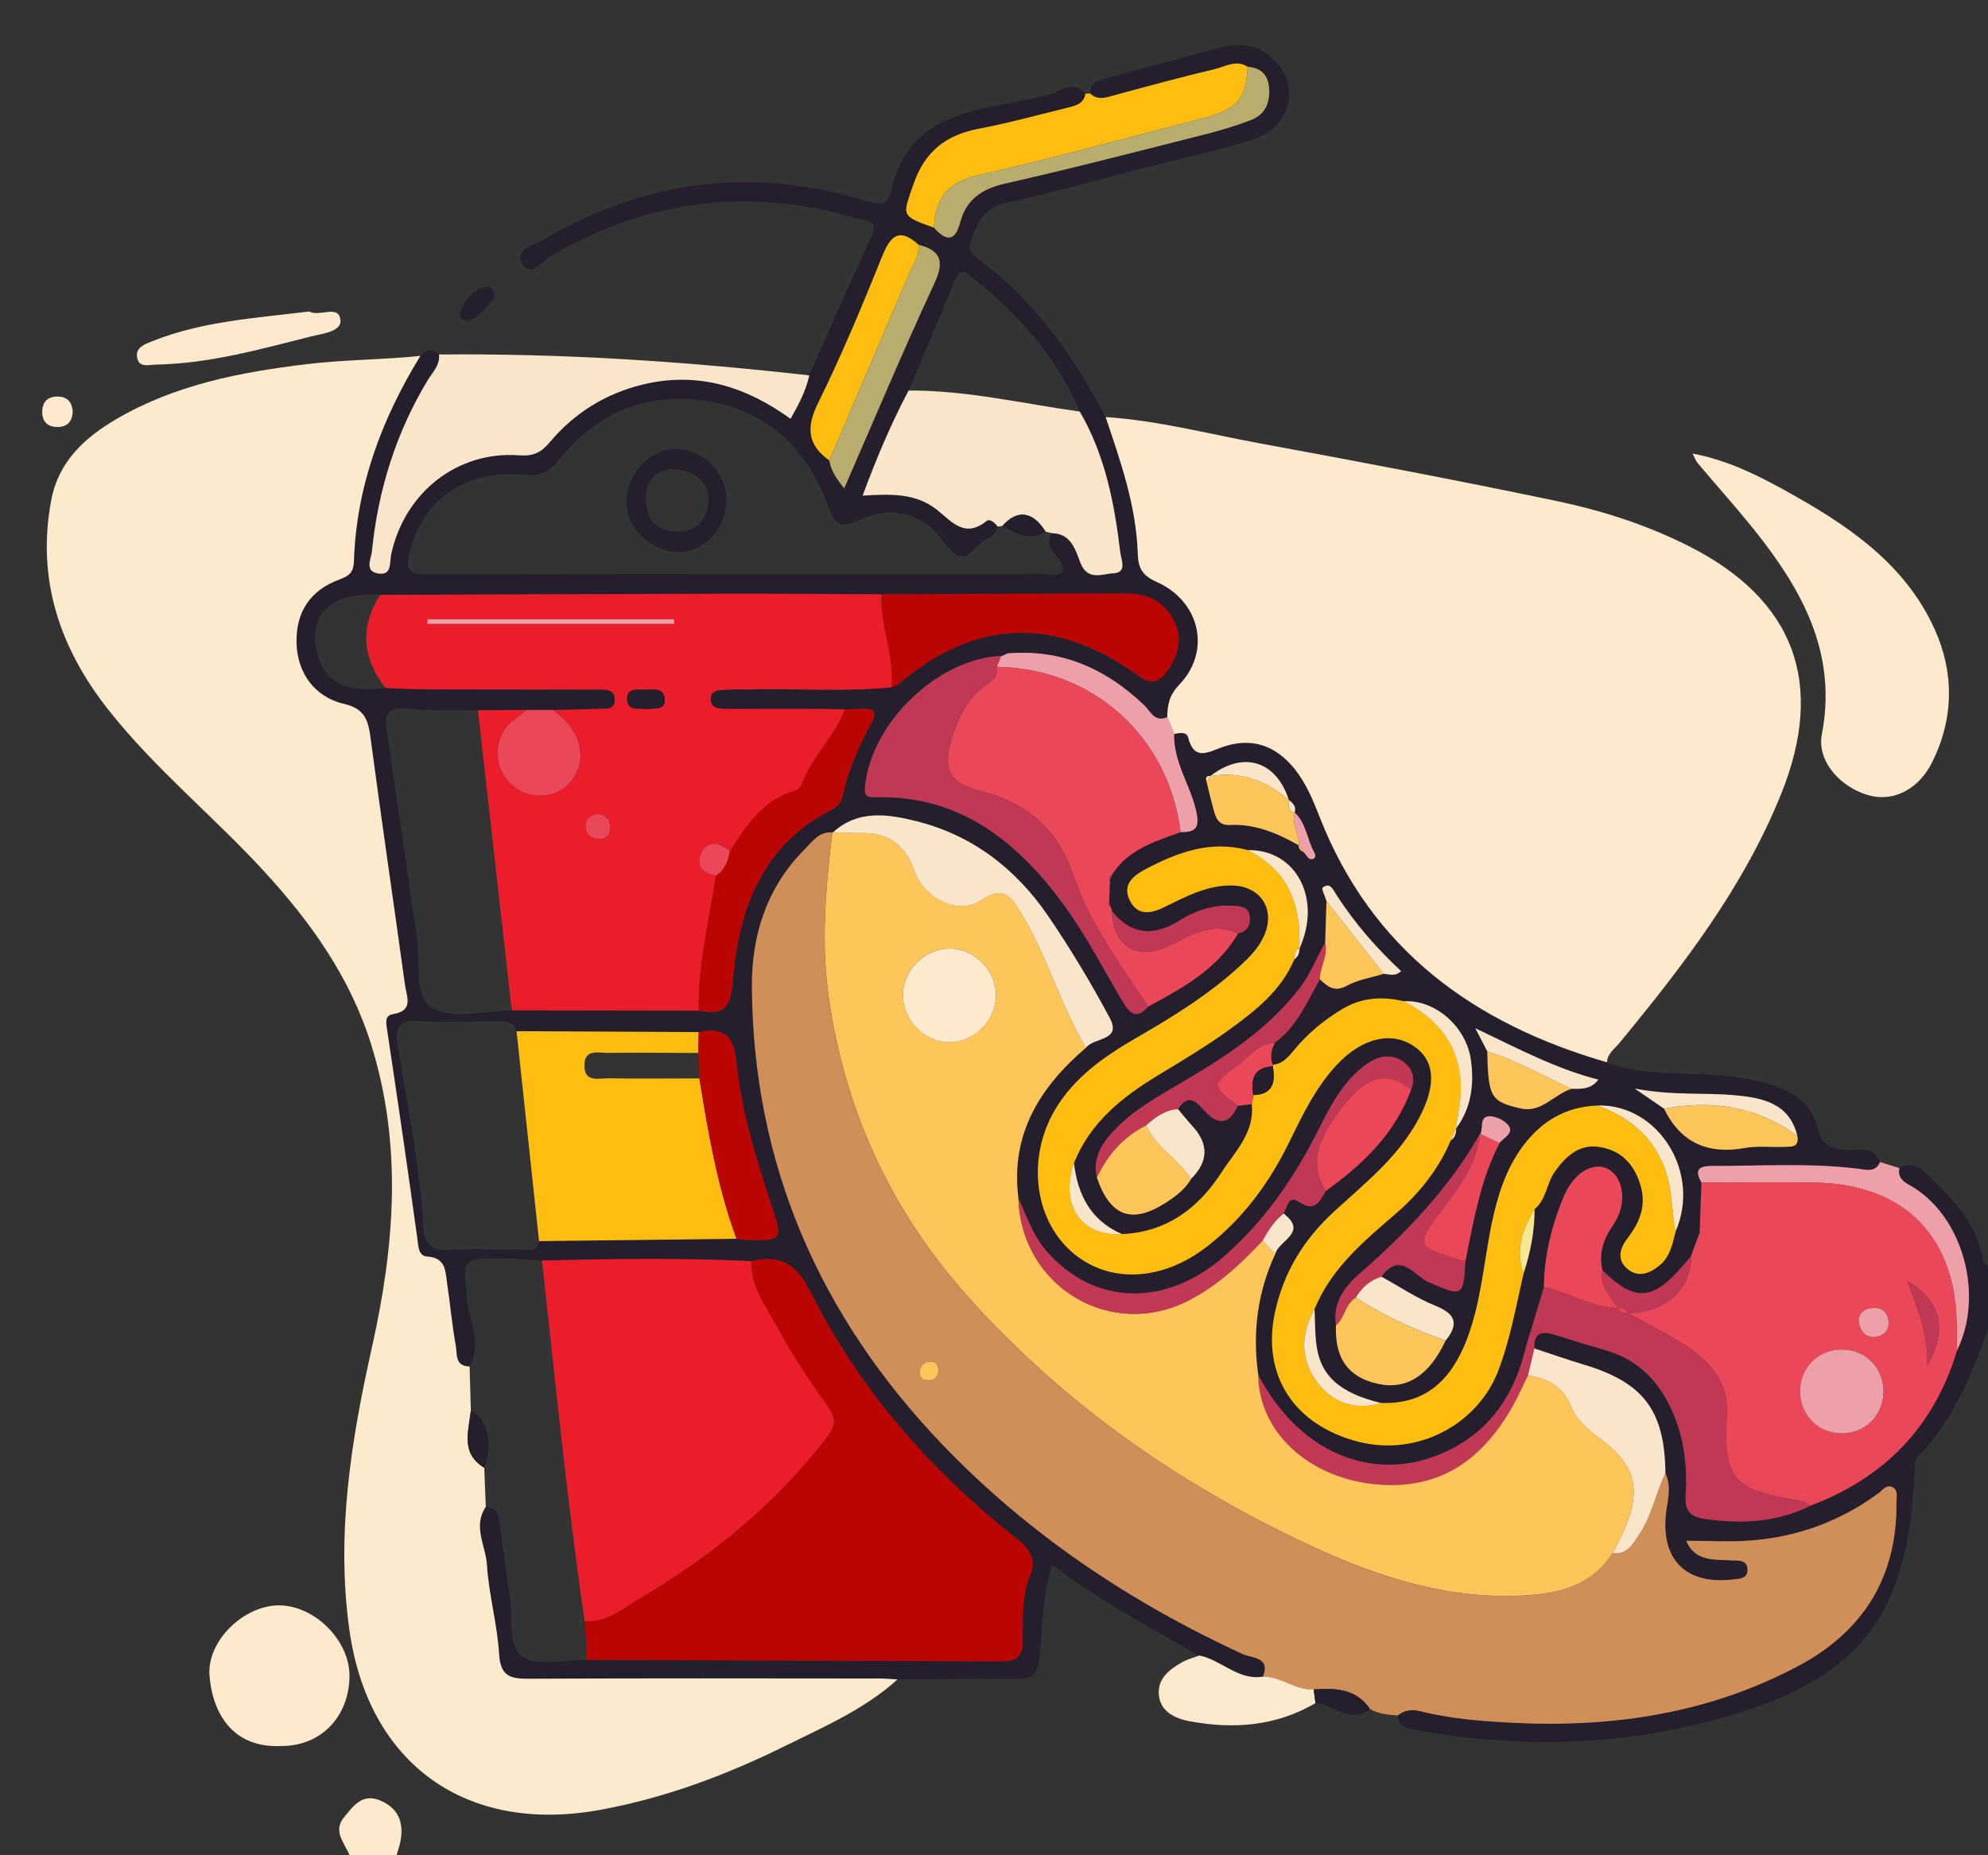 <svg width="405" height="378" viewBox="0 0 405 378" fill="none" xmlns="http://www.w3.org/2000/svg">
<rect x="0" y="0" width="405" height="378" fill="#333333" stroke="none"/>
<g clip-path="url(#clip0_8_11826)">
<path d="M405 270.758C401.63 280.208 397.878 289.457 390.703 296.836C389.863 297.707 390.076 298.79 390.033 299.841C388.853 329.317 378.787 342.239 350.553 350.085C330.261 355.723 309.713 356.297 289.028 352.549C287.135 352.209 284.999 352.188 284.744 349.512C286.072 348.429 287.539 348.195 289.219 348.62C295.416 350.16 301.783 350.669 308.119 350.998C328.571 352.028 348.364 349.087 366.594 339.297C379.626 332.3 386.536 321.194 386.344 306.116C386.334 304.98 386.833 303.472 385.356 302.91C384.218 302.474 383.485 303.642 382.666 304.237C374.928 309.939 366.222 313.124 356.687 313.857C352.382 314.186 348.024 313.91 343.516 313.91C345.27 318.157 349.161 317.711 352.754 317.913C354.125 317.987 355.89 317.722 355.996 319.697C356.102 321.661 354.402 321.64 352.977 321.799C343.548 322.882 338.414 317.849 339.381 308.505C339.668 305.745 340.615 302.952 339.286 300.202C339.158 287.376 334.842 281.663 322.629 278.01C319.259 277.002 315.932 275.834 312.583 274.729C312.413 271.629 314.04 271.13 316.602 271.916C320.131 272.999 323.66 274.103 327.21 275.144C333.365 276.938 337.5 280.92 340.253 286.632C343.006 292.366 343.804 298.418 343.389 304.619C343.176 307.741 344.239 309.026 347.29 309.461C354.752 310.544 361.97 310.204 368.837 306.764C383.942 301.073 394.019 290.646 398.696 275.133C404.235 263.952 399.961 248.11 389.735 241.867C388.247 240.954 386.483 240.274 386.961 237.981C389.576 236.388 391.468 238.214 393.009 239.68C398.08 244.521 402.948 249.576 403.99 257.019C404.043 257.39 404.66 257.677 405.011 258.006V270.748L405 270.758Z" fill="#251E2D"/>
<path d="M71.221 378C70.211 375.505 67.734 373.105 70.083 370.27C71.933 368.029 73.772 365.258 77.492 366.851C81.138 368.412 82.265 371.268 81.617 374.974C81.436 376.004 81.074 376.991 80.787 378H71.221Z" fill="#FDEACD"/>
<path d="M222.091 19.038C222.017 16.606 223.866 16.341 225.588 15.884C233.072 13.877 240.555 11.828 248.039 9.811C252.397 8.632 256.447 8.908 259.774 12.423C264.93 17.87 262.91 25.876 255.246 28.413C248.23 30.728 240.938 32.194 233.763 34.03C224.206 36.483 214.703 39.201 205.062 41.293C200.342 42.312 199.013 45.551 197.717 49.278C197.238 50.669 197.674 51.624 198.822 52.453C210.504 60.958 218.636 72.351 225.227 84.975C228.256 94.001 231.445 103.015 231.764 112.667C231.86 115.566 232.498 117.18 235.57 118.539C244.509 122.499 246.763 132.693 240.226 139.499C238.174 141.633 237.813 143.629 237.77 146.124C235.208 147.239 234.368 144.925 233.082 143.693C225.291 136.228 216.223 132.215 205.264 133.128C204.839 133.319 204.413 133.521 203.978 133.712V133.659C191.115 134.137 177.562 147.154 176.202 160.13C175.978 162.253 176.659 162.487 178.381 162.444C195.527 162.02 207.22 171.459 216.638 184.307C221.209 190.529 224.78 197.494 228.724 204.162C230.148 206.583 231.605 207.762 233.869 205.107C240.906 201.274 247.964 197.484 252.184 190.21C254.47 189.754 254.863 187.927 254.459 186.218C254.087 184.657 252.344 184.636 250.909 184.561C247.071 184.36 243.531 185.517 240.385 187.492C235.123 190.794 230.542 190.677 226.481 185.655C226.47 185.347 226.375 185.061 226.205 184.795C226.12 184.434 226.024 184.084 225.939 183.723C225.992 182.3 226.035 180.888 226.088 179.465L226.407 178.403C229.628 173.126 235.155 171.501 240.481 169.558C243.744 169.622 244.424 168.528 243.627 165.109C242.394 159.832 239.003 155.203 239.173 149.565C240.236 149.31 241.714 149.097 242.001 150.212C243.276 155.139 246.03 153.27 249.048 152.209C254.863 150.17 259.817 151.826 263.696 156.657C266.056 159.599 267.47 163.028 268.82 166.49C279.418 193.555 300.285 208.622 327.348 216.447C332.897 218.592 338.733 218.635 344.548 218.826C350.022 219.006 355.496 219.314 360.748 221.002C365.297 222.457 369.273 225.016 370.325 229.953C371.027 233.287 372.802 233.797 375.651 234.264C378.138 234.668 381.582 233.043 382.996 236.77C381.986 238.968 380.179 238.331 378.425 238.119C368.55 236.908 358.643 237.588 348.746 237.566C345.866 237.566 345.217 238.49 346.599 240.943C346.482 244.373 346.365 247.802 346.238 251.232C346.046 251.731 345.855 252.23 345.653 252.729C345.26 253.791 344.867 254.853 344.473 255.914C337.075 265.12 333.535 265.704 326.445 258.855C325.594 255.362 326.657 252.432 328.667 249.501C331.494 245.392 330.824 240.009 327.657 238.235C324.67 236.568 320.588 238.83 318.483 243.916C316.07 249.735 314.561 255.851 314.486 262.221C313.189 266.861 311.627 271.417 310.383 276.088C308.246 284.169 303.718 290.911 296.118 294.978C281.257 302.931 265.004 296.804 256.287 280.113C255.097 271.576 256.107 263.347 259.763 255.49C260.359 252.75 266.588 251.168 261.464 247.25C262.23 246.071 262.389 243.417 264.526 244.84C267.831 247.038 268.82 244.861 270.053 242.652C277.59 237.248 284.106 230.983 287.433 222.032C288.496 219.473 287.529 217.318 285.477 216.054C283.213 214.663 280.672 215.184 278.483 216.723C273.508 220.227 270.935 225.526 268.299 230.707C263.452 240.253 257.435 248.885 249.335 255.989C237.355 266.469 222.718 265.98 213.109 254.831C210.398 251.678 209.144 247.813 207.443 244.16C205.774 231.143 211.78 221.555 221.198 213.495C222.697 211.329 228.596 212.147 226.056 207.411C222.229 200.287 218.062 193.3 213.502 186.621C206.933 177.012 198.025 170.132 186.608 167.297C180.911 165.884 174.798 164.908 169.696 169.569L169.558 169.611C166.847 169.388 165.465 171.491 163.924 173.052C156.217 180.771 153.103 190.55 153.167 201.041C153.39 237.227 166.975 268.167 191.785 294.139C209.324 312.497 230.138 326.418 253.205 337.057C254.959 337.864 258.892 337.545 257.276 341.644C252.205 342.483 248.825 338.214 244.318 337.333C234.283 331.557 224.004 326.195 214.331 318.826C212.28 325.462 212.418 331.78 211.748 337.938C211.397 341.145 210.249 342.09 207.145 342.047C199.045 341.941 190.935 342.122 182.824 342.196C181.591 342.132 180.368 342.005 179.135 342.005C155.314 341.994 131.503 341.931 107.681 342.058C103.929 342.079 101.941 341.516 101.675 337.078C101.303 330.952 99.57 324.91 99.177 318.794C98.922 314.929 96.275 311.011 98.933 307.072C101.781 307.135 101.601 309.397 101.877 311.234C102.579 315.927 103.153 320.641 103.865 325.324C104.513 329.582 103.312 335.496 106.533 337.598C109.626 339.626 115.016 338.151 119.395 338.214C147.671 338.299 175.946 338.352 204.222 338.501C207.198 338.512 208.315 337.259 208.336 334.402C208.368 329.699 208.07 325.027 210.026 320.408C211.015 318.072 209.877 315.672 207.337 313.676C189.765 299.883 175.192 283.362 165.168 263.368C162.213 257.465 158.917 255.564 152.986 256.965C138.784 256.265 124.583 256.498 110.381 256.838C107.755 256.689 105.141 256.424 102.515 256.403C93.979 256.35 94.383 256.339 95.127 264.685C95.531 269.197 98.337 273.763 95.627 278.414C92.587 278.414 93.118 275.812 92.81 274.167C92.044 270.004 91.694 265.757 91.056 261.563C90.673 259.078 90.875 256.254 86.963 256.02C85.167 255.914 85.199 253.908 84.965 252.24C83.03 238.182 80.957 224.156 78.863 210.119C78.64 208.643 78.194 206.923 79.99 206.636C84.327 205.957 82.786 203.047 82.467 200.711C80.15 183.903 77.673 167.116 75.441 150.297C74.962 146.719 74.25 144.394 70.019 143.417C63.918 142.005 60.505 136.94 60.367 131.015C60.218 124.772 63.099 120.248 69.211 118.04C71.274 117.297 71.996 116.447 72.06 114.377C72.549 99.14 77.715 85.39 85.603 72.521C86.783 71.374 88.016 70.864 89.398 72.213C89.632 74.379 88.09 75.802 87.112 77.426C80.596 88.193 76.971 99.904 75.728 112.359C75.579 113.814 74.207 116.256 76.801 116.798C79.894 117.445 79.289 114.589 79.661 112.89C82.403 100.308 93.15 91.813 105.746 92.758C108.627 92.971 110.2 92.185 111.954 90.093C116.972 84.126 123.318 80.155 130.993 78.318C142.133 75.642 151.912 78.753 161.011 85.315C162.691 82.385 164.147 79.603 164.828 76.471C169.069 66.999 173.215 57.475 177.583 48.067C179.157 44.68 176.382 45.062 174.862 44.606C152.837 38.012 131.939 40.592 112.103 52.24C110.402 53.238 108.128 56.551 106.459 53.843C104.598 50.817 108.691 50.011 110.53 48.927C131.258 36.706 153.22 33.892 176.308 40.911C178.817 41.675 180.847 42.164 181.527 38.989C184.993 22.744 199.013 22.669 211.121 19.866C212.567 19.537 213.906 19.452 215.32 18.698C217.127 17.721 219.306 16.946 221.092 19.07C220.805 21.045 219.189 21.491 217.669 21.862C211.557 23.381 205.455 25.026 199.268 26.226C192.614 27.511 188.352 30.909 186.077 37.492C183.823 44.032 183.43 43.905 190.244 46.358C192.561 49.034 194.496 49.405 195.559 45.402C196.834 40.603 200.002 38.458 204.817 37.375C218.392 34.317 231.87 30.813 245.36 27.394C248.602 26.577 251.823 25.61 254.937 24.4C257.733 23.306 258.732 20.864 258.53 17.965C258.339 15.29 256.883 13.793 254.161 13.601C251.855 12.072 249.665 13.538 247.539 14.037C240.661 15.672 233.848 17.541 227.023 19.378C225.291 19.845 223.622 20.514 222.07 19.017L222.091 19.038ZM263.718 165.64C264.175 164.377 263.409 163.644 262.538 162.965H262.548C260.008 154.98 253.173 152.931 246.529 158.165L246.582 158.123C245.668 158.017 245.604 158.537 245.774 159.227C246.242 161.106 246.667 162.986 247.188 164.855C247.667 166.585 248.134 168.21 250.59 168.093C255.703 167.849 260.231 169.771 264.568 172.234V172.053C264.441 172.924 265.004 173.338 265.642 173.699C266.088 174.177 266.471 174.963 266.981 175.058C267.842 175.218 268.172 174.443 267.768 173.742C266.258 171.098 266.131 167.785 263.771 165.566L263.707 165.651L263.718 165.64ZM264.759 193.215L264.696 193.321C269.405 183.16 264.068 172.988 254.14 173.211C246.582 171.172 239.864 173.657 233.348 177.108C230.829 178.435 228.628 180.251 230.106 183.362C231.711 186.759 234.528 186.144 237.355 184.753C241.639 182.629 245.902 180.378 250.866 180.42C256.978 180.474 260.04 185.528 257.34 191.038C256.234 193.3 254.512 195.063 252.673 196.751C246.38 202.538 239.194 207.029 231.817 211.276C225.195 215.099 218.881 219.346 214.884 226.184C209.218 235.857 210.643 248.195 218.2 254.959C225.609 261.574 236.579 261.234 245.944 253.939C253.194 248.291 258.509 241.092 262.548 232.873C265.27 227.32 267.938 221.703 272.2 217.095C277.6 211.244 283.978 209.917 288.624 213.602C292.599 216.745 292.493 221.99 288.422 229.008C284.244 236.207 277.834 241.315 271.839 246.793C265.631 252.463 261.443 259.27 259.71 267.488C257.021 280.24 263.654 290.401 276.739 293.757C288.751 296.836 301.05 290.221 305.228 279.263C307.694 272.776 308.842 266.086 310.394 259.429C311.797 255.192 312.637 250.85 312.626 246.369C315.06 244.362 315.05 241.049 316.793 238.639C319.089 235.475 321.757 233.011 325.977 233.712C330.187 234.413 332.727 237.025 334.077 241.092C335.533 245.456 334.141 248.96 331.515 252.336C329.995 254.3 329.347 256.658 331.473 258.473C333.705 260.384 336.044 259.514 338.138 257.762C340.285 255.967 340.678 253.408 341.348 250.956C346.62 238.947 337.861 224.857 325.371 225.25C318.908 225.504 313.933 228.509 310.17 233.627C306.748 238.288 305.079 243.661 303.909 249.246C302.251 257.188 301.762 265.375 298.775 273.041C295.671 281.005 290.569 286.176 281.374 285.846C272.764 283.755 268.852 280.198 268.129 273.561C267.874 271.289 267.906 268.985 267.81 266.692C271.169 258.463 277.696 252.984 284.223 247.377C289.017 243.258 293.024 238.342 295.522 232.395C296.437 231.769 296.692 230.866 296.639 229.826L296.596 229.953C299.753 225.759 300.359 220.917 299.657 215.959C298.69 209.047 292.259 203.6 285.977 204.003C281.608 202.984 277.462 203.185 273.444 205.585C269.766 207.783 266.556 210.438 263.824 213.687C262.57 215.184 261.443 216.734 259.296 216.946C258.711 215.364 258.934 213.856 259.753 212.412C264.217 209.121 266.258 204.109 268.873 199.512C270.446 200.945 271.807 202.23 274.358 200.828C276.622 199.586 279.344 199.172 281.863 198.397C283 198.46 284.202 199.034 285.435 197.855C280.375 193.12 275.868 187.97 272.169 182.151C271.499 181.1 270.914 179.709 269.458 180.835C269.181 181.047 269.947 182.618 270.234 183.574C270.149 186.398 270.053 189.223 269.968 192.058C268.193 195.073 267.013 198.386 264.834 201.232C258.339 209.715 249.612 215.343 240.598 220.62C235.708 223.476 230.776 226.237 226.853 230.421C224.334 233.096 222.548 236.037 223.462 239.934C226.13 247.76 230.499 249.437 237.313 245.137C239.375 243.842 241.374 242.387 242.639 240.189C246.168 236.678 246.295 233.128 243.021 229.539C241.969 228.382 240.991 227.15 239.981 225.961C242.309 222.393 243.925 224.782 245.679 226.609C248.35 229.391 250.515 228.952 252.174 225.292C253.109 225.175 254.055 225.058 254.991 224.942C255.618 230.76 251.568 234.636 248.815 238.894C244.137 246.135 237.674 251.041 228.586 251.434C222.218 248.694 219.561 243.449 218.785 236.94C222.08 228.647 228.618 223.476 235.974 219.038C240.8 216.118 245.647 213.219 250.218 209.928C255.639 206.031 260.943 201.901 263.665 195.445C264.494 194.925 264.717 194.107 264.749 193.205L264.759 193.215ZM320.173 221.841C322.14 221.852 324.149 221.969 325.605 219.962C317.048 217.796 309.341 213.687 300.54 209.492C301.72 211.786 302.347 212.986 302.974 214.196C303.197 223.529 303.612 224.432 309.788 225.844C314.008 226.81 316.612 222.945 320.163 221.831L320.173 221.841ZM301.603 231.036L301.454 231.089C295.087 242.27 286.328 251.327 276.707 259.747C273.869 262.232 271.414 265.587 272.179 269.994C271.903 276.757 274.624 280.59 280.694 281.939C286.519 283.234 291.185 280.261 294.502 273.126C297.276 269.718 296.543 267.679 292.387 266.012C288.56 264.472 285.073 262.105 281.438 260.108C285.254 254.778 288.23 260.034 291.09 261.255C297.967 264.175 298.116 264.324 298.552 256.902C300.231 248.705 301.581 240.412 305.525 232.863C306.365 231.769 308.459 230.92 307.385 229.359C306.631 228.265 304.717 227.384 303.367 227.426C301.401 227.501 302.23 229.794 301.624 231.015L301.603 231.036ZM366.158 231.429C364.553 224.782 359.1 223.699 353.615 223.179C347.29 222.574 340.891 223.275 333.014 221.799C335.927 223.784 337.468 224.846 339.009 225.897C342.4 232.884 347.949 235.252 355.496 233.893C358.037 233.436 360.726 233.776 363.341 233.67C364.766 233.617 366.626 233.935 366.158 231.429ZM168.941 93.81C169.292 95.923 170.451 97.59 171.971 99.49C178.126 85.4 183.972 71.469 190.329 57.772C192.412 53.291 191.753 51.062 187.108 49.851C183.355 46.443 181.495 47.77 179.741 52.123C175.67 62.242 171.471 72.329 166.656 82.098C164.2 87.088 164.477 90.614 168.931 93.799L168.941 93.81ZM185.088 79.571C181.495 86.366 178.53 93.417 175.723 100.987C181.315 100.626 186.321 100.446 190.573 103.642C193.72 106.01 196.367 109.885 201.012 106.126C201.586 105.67 202.659 106.456 203.191 107.241C202.957 109.662 200.385 109.705 199.215 111.138C196.303 114.674 194.57 113.686 192.146 110.225C188.16 104.544 181.463 102.877 175.181 105.925C171.184 107.868 170.121 107.008 168.644 102.973C164.509 91.633 156.664 83.829 144.344 81.779C131.939 79.709 121.67 83.945 113.868 93.693C111.869 96.188 110.062 97.048 106.831 96.751C94.776 95.647 86.379 101.582 83.53 112.115C82.371 116.394 83.562 117.052 87.601 117.042C129.175 116.914 170.748 116.967 212.322 116.925C213.746 116.925 215.437 117.647 216.553 116.32C216.808 113.315 212.088 112.03 214.352 108.632C218.232 108.76 219.061 112.03 220.092 114.663C221.559 118.443 224.557 116.914 226.842 116.798C229.67 116.649 228.405 114.037 228.224 112.603C227.023 102.591 225.152 92.748 219.965 83.861C215.383 72.903 207.783 64.323 198.641 56.986C197.228 55.85 195.782 53.939 194.421 57.305C191.424 64.769 188.213 72.16 185.088 79.571ZM142.345 210.299C129.972 210.236 117.609 210.172 105.236 210.108C104.524 207.879 102.717 208.08 100.92 208.091C95.627 208.123 90.322 208.378 85.061 208.017C80.787 207.73 80.511 209.822 81.021 213.05C82.977 225.292 85.539 237.45 86.23 249.883C86.389 252.782 87.463 254.959 91.29 254.693C96.201 254.353 101.154 254.651 106.097 254.576C107.511 254.555 109.456 255.362 109.818 252.888C123.222 252.729 136.626 252.57 150.031 252.41C150.732 252.485 151.423 252.612 152.125 252.633C159.385 252.814 159.523 252.591 157.27 245.827C154.059 236.175 151.041 226.428 150.02 216.288C149.489 211 147.373 209.153 142.345 210.31V210.299ZM179.614 121.087C169.026 121.045 158.439 120.96 147.852 120.981C124.391 121.034 100.92 121.13 77.46 121.215C67.872 120.418 62.748 124.963 64.513 132.703C65.927 138.915 70.104 141.145 78.555 140.2C81.563 140.295 84.561 140.454 87.569 140.465C98.901 140.497 110.232 140.465 121.564 140.507C123.094 140.507 125.178 140.242 125.242 142.482C125.305 144.861 123.148 144.362 121.67 144.426C118.672 144.553 115.664 144.595 112.656 144.67H107.33C104.003 144.68 100.676 144.702 97.359 144.723C92.608 144.627 87.814 144.85 83.105 144.351C78.587 143.884 78.311 145.87 78.863 149.469C80.968 163.209 82.807 177.001 84.922 190.741C85.709 195.848 84.061 203.09 88.196 205.458C92.278 207.804 98.805 205.904 104.248 205.872C116.95 205.893 129.664 205.914 142.367 205.935C147.15 206.965 148.83 205.553 149.265 200.17C150.445 185.602 154.995 172.446 169.25 165.099C170.419 164.493 171.333 163.74 171.609 162.434C172.779 157.04 174.947 152.028 177.605 147.229C178.795 145.084 178.03 144.351 175.83 144.436C174.596 144.479 173.363 144.521 172.13 144.574C170.727 144.542 169.324 144.468 167.91 144.468C161.405 144.457 154.899 144.468 148.394 144.447C146.831 144.447 144.748 144.542 144.769 142.44C144.79 140.295 146.991 140.688 148.457 140.55C149.85 140.412 151.264 140.529 152.678 140.497C162.33 140.242 172.003 141.038 181.644 140.051C182.112 139.849 182.665 139.732 183.037 139.414C198.493 126.152 214.937 125.43 231.743 137.619C234.57 139.669 236.197 139.01 237.813 136.685C239.917 133.659 240.991 130.357 239.258 126.757C237.27 122.637 233.752 120.928 229.362 120.939C212.768 120.96 196.186 121.045 179.592 121.108L179.614 121.087Z" fill="#251E2D"/>
<path d="M327.38 216.437C300.317 208.611 279.45 193.544 268.852 166.479C267.502 163.018 266.088 159.588 263.728 156.647C259.838 151.816 254.884 150.159 249.08 152.198C246.061 153.26 243.308 155.139 242.033 150.202C241.746 149.087 240.279 149.299 239.205 149.554C238.737 148.407 238.259 147.261 237.791 146.125C237.834 143.629 238.195 141.622 240.247 139.499C246.784 132.703 244.541 122.5 235.591 118.539C232.519 117.18 231.881 115.566 231.785 112.667C231.467 103.016 228.278 94.011 225.248 84.976C235.814 85.666 246.051 88.373 256.404 90.285C276.633 94.011 296.841 97.834 316.963 102.049C326.264 103.992 335.353 106.891 343.931 111.213C365.595 122.107 371.941 139.233 362.863 161.754C355.167 180.856 342.804 196.857 329.889 212.529C328.89 213.74 327.476 214.653 327.37 216.437H327.38Z" fill="#FDEACD"/>
<path d="M98.943 307.051C96.286 310.99 98.943 314.908 99.188 318.773C99.581 324.9 101.314 330.941 101.686 337.057C101.962 341.506 103.939 342.058 107.692 342.037C131.503 341.91 155.324 341.963 179.146 341.984C180.379 341.984 181.602 342.111 182.835 342.175C176.202 348.195 168.017 351.742 160.182 355.617C148.181 361.553 135.702 366.288 122.308 368.741C94.936 373.763 74.93 359.408 71.146 331.865C68.457 312.264 71.571 293.29 75.813 274.316C80.394 253.791 82.031 233.341 75.6 212.763C71.316 199.066 63.28 187.853 53.809 177.533C43.529 166.341 31.613 156.679 22.153 144.712C12.182 132.12 7.377 118.019 10.46 101.805C11.948 93.98 17.359 89.106 23.662 85.411C35.6 78.414 48.898 75.823 62.514 74.188C70.221 73.264 77.96 73.307 85.645 72.51C77.758 85.369 72.592 99.119 72.103 114.366C72.039 116.426 71.305 117.286 69.254 118.03C63.142 120.227 60.261 124.761 60.41 131.005C60.548 136.93 63.96 141.994 70.062 143.406C74.293 144.383 75.005 146.709 75.483 150.287C77.715 167.106 80.192 183.893 82.509 200.701C82.828 203.037 84.37 205.946 80.033 206.626C78.236 206.913 78.683 208.633 78.906 210.109C81.011 224.135 83.073 238.172 85.007 252.23C85.241 253.897 85.209 255.904 87.006 256.01C90.918 256.244 90.716 259.068 91.098 261.553C91.736 265.747 92.087 269.983 92.852 274.156C93.15 275.802 92.629 278.403 95.669 278.403C95.754 281.408 95.839 284.413 95.924 287.418C95.478 291.612 93.777 296.093 98.656 299.034C98.763 301.699 98.858 304.375 98.965 307.04L98.943 307.051Z" fill="#FCEACC"/>
<path d="M257.287 341.623C258.902 337.524 254.969 337.843 253.215 337.036C230.148 326.407 209.335 312.476 191.796 294.118C166.985 268.146 153.4 237.205 153.177 201.019C153.113 190.529 156.228 180.75 163.935 173.03C165.487 171.48 166.869 169.367 169.569 169.601C168.219 180.771 167.219 191.856 168.824 203.196C172.088 226.269 181.506 246.528 196.792 263.75C216.617 286.08 240.768 302.867 267.885 315.343C281.629 321.671 295.841 326.067 311.318 325.027C318.387 324.549 324.468 322.712 328.496 316.447C331.526 316.83 332.642 314.579 334.003 312.551C336.543 308.76 337.287 304.226 339.286 300.213C340.615 302.963 339.668 305.755 339.381 308.516C338.414 317.86 343.548 322.893 352.977 321.81C354.402 321.65 356.092 321.672 355.996 319.707C355.89 317.732 354.115 317.998 352.754 317.923C349.161 317.722 345.27 318.168 343.517 313.92C348.024 313.92 352.382 314.196 356.687 313.867C366.222 313.135 374.928 309.939 382.666 304.247C383.485 303.653 384.218 302.485 385.356 302.92C386.833 303.483 386.323 304.991 386.344 306.127C386.546 321.204 379.626 332.3 366.594 339.308C348.364 349.098 328.571 352.05 308.119 351.009C301.783 350.69 295.416 350.181 289.219 348.631C287.55 348.216 286.083 348.439 284.744 349.522C282.798 349.374 280.864 349.215 279.11 348.227C276.282 344.033 272.03 343.895 267.63 344.224C263.898 344.49 260.986 341.527 257.297 341.644L257.287 341.623ZM191.211 279.008C191.062 278.403 190.956 277.32 189.521 277.384C188.352 277.437 187.586 278.138 187.395 279.253C187.172 280.527 187.884 281.164 189.128 281.206C190.329 281.249 191.094 280.718 191.222 278.998L191.211 279.008Z" fill="#D08E58"/>
<path d="M344.813 92.408C351.893 93.757 357.856 96.719 363.639 99.915C376.118 106.817 388.013 114.642 394.136 128.212C398.154 137.11 398.048 146.422 393.615 155.32C390.905 160.746 385.919 163.283 381.136 162.147C375.321 160.767 370.059 155.309 371.154 149.618C374.152 134.084 367.965 121.703 359.036 110.077C354.859 104.629 350.203 99.543 345.791 94.277C345.472 93.895 345.313 93.385 344.813 92.408Z" fill="#FDEACD"/>
<path d="M164.87 76.481C164.19 79.603 162.733 82.396 161.054 85.326C151.965 78.764 142.175 75.653 131.035 78.329C123.371 80.166 117.025 84.137 111.997 90.104C110.243 92.196 108.67 92.982 105.789 92.769C93.203 91.824 82.446 100.319 79.703 112.901C79.331 114.611 79.937 117.456 76.844 116.808C74.25 116.267 75.621 113.835 75.77 112.37C77.014 99.915 80.649 88.204 87.155 77.437C88.133 75.812 89.674 74.4 89.44 72.224C114.676 71.969 139.805 73.657 164.87 76.481Z" fill="#F8E5CA"/>
<path d="M222.091 19.038C223.643 20.546 225.312 19.866 227.044 19.399C233.869 17.552 240.683 15.694 247.56 14.058C249.676 13.549 251.876 12.094 254.183 13.623C253.821 20.429 252.057 22.309 244.191 24.326C229.149 28.17 214.182 32.321 199.056 35.751C192.816 37.163 190.541 40.656 190.265 46.39C183.451 43.937 183.845 44.075 186.098 37.524C188.373 30.93 192.625 27.543 199.29 26.259C205.476 25.069 211.567 23.413 217.69 21.895C219.21 21.512 220.837 21.077 221.113 19.102C221.443 19.059 221.761 19.049 222.091 19.049V19.038Z" fill="#FEBD11"/>
<path d="M57.497 355.734C46.867 356.318 43.189 348.312 42.679 341.347C42.158 334.19 49.844 326.98 56.987 327.087C64.226 327.193 71.263 334.328 71.199 341.516C71.125 349.767 65.395 355.702 57.487 355.734H57.497Z" fill="#FDEACD"/>
<path d="M257.287 341.623C260.975 341.506 263.898 344.468 267.619 344.203C267.736 345.137 267.863 346.072 267.98 347.006C259.88 351.752 251.121 352.368 242.182 350.659C239.577 350.16 236.494 348.843 236.101 345.509C235.697 342.026 238.227 340.126 240.927 338.618C241.98 338.034 243.191 337.737 244.329 337.301C248.836 338.183 252.216 342.44 257.287 341.602V341.623Z" fill="#FCEACC"/>
<path d="M346.62 240.933C345.239 238.469 345.887 237.545 348.768 237.556C358.664 237.577 368.571 236.898 378.446 238.108C380.2 238.321 382.007 238.968 383.017 236.76C384.325 237.174 385.643 237.577 386.95 237.991C386.472 240.285 388.237 240.975 389.725 241.878C399.961 248.121 404.224 263.963 398.686 275.144C398.665 273.732 398.611 272.319 398.622 270.918C398.771 252.145 388.098 241.156 369.4 240.943C361.811 240.858 354.21 240.933 346.61 240.943L346.62 240.933Z" fill="#EEA0A9"/>
<path d="M62.993 63.464C65.14 64.642 68.956 61.977 69.35 65.152C69.658 67.594 65.672 67.966 63.407 68.539C53.001 71.162 42.637 74.082 31.794 74.284C30.38 74.305 28.244 75.069 27.914 72.733C27.638 70.758 29.519 70.132 30.954 69.548C41.244 65.418 52.193 64.802 63.004 63.464H62.993Z" fill="#FDEACD"/>
<path d="M267.991 347.017C267.874 346.082 267.746 345.148 267.63 344.214C272.041 343.895 276.282 344.023 279.11 348.217C275.017 351.338 271.722 347.208 267.991 347.017Z" fill="#251E2D"/>
<path d="M100.708 60.65C99.071 62.232 97.933 64.855 95.074 65.343C94.383 65.46 93.299 64.302 93.724 63.432C94.872 61.064 96.413 58.845 99.284 58.42C100.113 58.293 100.793 59.206 100.708 60.65Z" fill="#251E2D"/>
<path d="M14.818 83.861C14.733 85.963 13.617 87.067 11.502 86.993C9.631 86.929 8.61 85.825 8.6 83.967C8.6 81.822 9.769 80.728 11.884 80.803C13.776 80.867 14.691 81.992 14.818 83.861Z" fill="#FDEACD"/>
<path d="M346.62 240.932C354.221 240.932 361.811 240.858 369.411 240.932C388.12 241.145 398.792 252.134 398.633 270.907C398.622 272.319 398.675 273.731 398.696 275.133C394.03 290.656 383.953 301.083 368.837 306.764C368.231 306.445 367.668 305.957 367.03 305.84C354.646 303.568 350.798 302.941 351.808 288.501C352.297 281.472 348.098 277.034 342.613 273.636C339.063 271.438 335.3 269.569 331.632 267.552C339.233 267.53 344.739 262.54 344.495 255.893C344.888 254.831 345.281 253.77 345.674 252.708C345.866 252.209 346.057 251.71 346.259 251.211C346.376 247.781 346.493 244.351 346.62 240.922V240.932ZM375.087 292.026C379.807 292.09 383.506 288.597 383.698 283.882C383.9 278.913 380.254 275.027 375.343 274.963C370.633 274.899 366.924 278.414 366.743 283.107C366.552 288.066 370.198 291.962 375.098 292.026H375.087ZM388.534 260.947C390.884 267.138 392.924 272.457 392.606 278.265C396.772 270.78 395.646 265.301 388.534 260.947ZM384.761 269.197C384.484 267.339 383.368 266.384 381.519 266.511C379.701 266.639 378.446 267.647 378.734 269.569C378.989 271.247 380.137 272.574 381.954 272.404C383.645 272.245 384.846 271.172 384.75 269.208L384.761 269.197Z" fill="#EA4858"/>
<path d="M331.643 267.563C335.31 269.58 339.063 271.449 342.624 273.647C348.109 277.044 352.307 281.483 351.818 288.512C350.809 302.942 354.657 303.579 367.041 305.851C367.678 305.968 368.242 306.456 368.848 306.775C361.981 310.215 354.763 310.544 347.301 309.472C344.25 309.026 343.187 307.752 343.4 304.63C343.814 298.418 343.017 292.366 340.264 286.643C337.511 280.931 333.376 276.949 327.221 275.154C323.67 274.124 320.141 273.02 316.612 271.927C314.05 271.141 312.413 271.64 312.594 274.74C312.158 276.567 311.722 278.382 311.297 280.209C310.298 282.258 309.384 284.35 308.268 286.335C302.294 297.049 293.822 303.504 280.843 302.496C266.875 301.402 256.426 291.941 256.33 280.113C265.046 296.804 281.3 302.931 296.16 294.978C303.761 290.911 308.289 284.169 310.426 276.089C311.659 271.417 313.232 266.862 314.529 262.222C319.631 263.337 324.202 266.278 329.549 266.533L329.517 266.511C329.974 267.382 330.793 267.552 331.664 267.594H331.654L331.643 267.563Z" fill="#C13855"/>
<path d="M311.287 280.208C311.722 278.382 312.158 276.567 312.583 274.74C315.932 275.834 319.259 277.012 322.629 278.021C334.843 281.674 339.158 287.386 339.286 300.213C337.298 304.226 336.543 308.76 334.003 312.551C332.642 314.579 331.526 316.83 328.496 316.448C329.358 314.728 330.314 313.05 331.058 311.277C334.439 303.281 333.025 298.418 326.062 293.194C323.67 291.4 321.204 289.425 320.088 286.654C318.419 282.513 315.294 280.877 311.276 280.219L311.287 280.208Z" fill="#F8E5CA"/>
<path d="M311.287 280.208C315.305 280.867 318.43 282.502 320.099 286.643C321.215 289.414 323.692 291.4 326.073 293.184C333.035 298.408 334.449 303.271 331.069 311.266C330.325 313.029 329.368 314.717 328.507 316.437C324.478 322.702 318.398 324.538 311.329 325.016C295.852 326.067 281.65 321.661 267.895 315.333C240.778 302.857 216.627 286.07 196.802 263.74C181.517 246.518 172.109 226.258 168.835 203.186C167.23 191.856 168.229 180.76 169.579 169.59C169.579 169.59 169.717 169.548 169.728 169.548C171.663 169.612 173.587 169.76 175.521 169.718C180.893 169.604 184.465 172.156 186.236 177.373C188.128 182.958 195.304 186.59 199.843 183.426C204.328 180.304 205.859 182.47 207.921 185.857C213.268 194.628 215.957 204.662 221.23 213.464C211.812 221.523 205.817 231.111 207.475 244.129C208.006 262.137 226.279 273.105 242.16 264.94C248.028 261.924 252.78 257.497 257.233 252.718C258.094 253.632 258.945 254.555 259.806 255.469C256.149 263.326 255.139 271.555 256.33 280.092C256.426 291.92 266.875 301.381 280.843 302.474C293.811 303.494 302.283 297.027 308.268 286.314C309.373 284.328 310.287 282.236 311.297 280.187L311.287 280.208ZM202.893 203.048C203.074 198.036 198.822 193.449 193.805 193.258C188.777 193.067 184.238 197.218 183.972 202.262C183.685 207.518 188.065 212.253 193.284 212.328C198.322 212.402 202.713 208.165 202.893 203.048Z" fill="#FDC55A"/>
<path d="M181.665 140.019C172.024 141.007 162.351 140.21 152.699 140.465C151.296 140.497 149.871 140.38 148.479 140.518C147.012 140.656 144.811 140.263 144.79 142.408C144.769 144.511 146.852 144.405 148.415 144.415C154.92 144.447 161.426 144.415 167.931 144.436C169.335 144.436 170.738 144.511 172.152 144.543C170.068 150.117 165.359 154.184 163.35 159.822C163.148 160.385 162.425 160.979 161.83 161.149C155.409 163.028 152.114 168.221 148.723 173.328C146.704 171.916 144.407 170.896 142.962 173.657C141.601 176.258 143.079 177.936 145.853 178.446C144.493 187.577 142.143 196.581 142.377 205.914C129.674 205.893 116.961 205.872 104.258 205.851C101.962 185.464 99.666 165.088 97.37 144.702C100.697 144.681 104.024 144.67 107.341 144.649C105.98 145.764 104.418 146.698 103.302 148.025C100.187 151.731 100.899 157.263 104.683 160.247C108.372 163.166 113.772 162.572 116.472 158.972C119.842 154.47 118.311 148.715 112.656 144.659C115.664 144.585 118.672 144.553 121.67 144.415C123.158 144.351 125.306 144.861 125.242 142.472C125.189 140.242 123.094 140.508 121.564 140.497C110.232 140.465 98.901 140.497 87.569 140.455C84.561 140.455 81.563 140.285 78.555 140.189C73.803 134.116 73.261 127.798 77.45 121.204C100.91 121.119 124.381 121.024 147.841 120.971C158.428 120.949 169.016 121.034 179.603 121.077C179.263 127.501 182.239 133.564 181.644 140.019H181.665ZM137.37 127.108C137.349 126.789 137.317 126.481 137.296 126.163H87.048C87.048 126.481 87.07 126.789 87.07 127.108H137.37ZM131.992 144.489C133.204 144.15 135.478 144.914 135.425 142.568C135.361 140.03 133.033 140.518 131.365 140.508C129.855 140.497 127.718 140.168 127.761 142.419C127.804 145.073 130.217 144.203 132.002 144.489H131.992ZM121.755 165.81C120.384 166.033 119.246 166.798 119.3 168.433C119.353 170.026 120.437 170.907 122.042 170.928C123.477 170.949 124.317 170.196 124.317 168.72C124.317 167.127 123.541 166.129 121.755 165.81Z" fill="#EC1D2A"/>
<path d="M295.522 232.406C293.014 238.352 289.017 243.268 284.223 247.388C277.707 252.994 271.18 258.473 267.81 266.702C264.802 271.969 264.919 277.32 268.607 281.971C271.743 285.921 276.261 287.375 281.374 285.846C290.569 286.176 295.671 281.005 298.775 273.041C301.762 265.375 302.251 257.189 303.909 249.246C305.079 243.661 306.737 238.278 310.17 233.627C313.933 228.509 318.908 225.504 325.371 225.25C331.526 227.448 336.288 231.132 338.882 237.375C340.7 241.761 340.487 246.443 341.359 250.956C340.689 253.409 340.296 255.978 338.148 257.762C336.054 259.514 333.716 260.385 331.483 258.473C329.357 256.658 330.006 254.3 331.526 252.336C334.141 248.96 335.533 245.456 334.088 241.092C332.738 237.025 330.197 234.413 325.988 233.712C321.757 233.011 319.1 235.475 316.804 238.639C315.06 241.039 315.06 244.351 312.637 246.358C310.213 250.425 308.608 254.63 310.404 259.418C308.852 266.065 307.704 272.765 305.238 279.253C301.071 290.2 288.762 296.825 276.75 293.746C263.665 290.402 257.021 280.23 259.721 267.477C261.454 259.259 265.642 252.453 271.85 246.783C277.845 241.304 284.255 236.197 288.432 228.998C292.504 221.979 292.61 216.734 288.634 213.591C283.978 209.907 277.611 211.234 272.211 217.084C267.948 221.693 265.28 227.32 262.559 232.863C258.52 241.092 253.205 248.291 245.955 253.929C236.59 261.223 225.62 261.563 218.211 254.948C210.643 248.195 209.229 235.846 214.895 226.173C218.902 219.346 225.206 215.088 231.828 211.266C239.205 207.008 246.391 202.527 252.684 196.74C254.523 195.052 256.245 193.29 257.35 191.028C260.05 185.507 256.989 180.463 250.877 180.41C245.913 180.367 241.65 182.618 237.366 184.742C234.549 186.133 231.732 186.749 230.117 183.351C228.639 180.24 230.839 178.424 233.359 177.097C239.885 173.657 246.593 171.162 254.151 173.2C262.602 177.32 265.1 184.562 264.706 193.311L264.77 193.205C263.707 193.619 263.909 194.627 263.686 195.445C260.965 201.901 255.65 206.031 250.239 209.928C245.668 213.209 240.821 216.118 235.995 219.038C228.65 223.487 222.112 228.647 218.806 236.94C215.851 245.456 220.284 252.028 228.607 251.434C237.696 251.041 244.159 246.135 248.836 238.894C251.589 234.636 255.639 230.76 255.012 224.942C255.118 224.336 255.235 223.731 255.341 223.115C259.391 222.999 259.87 220.461 259.317 217.233V216.946C261.464 216.734 262.602 215.173 263.845 213.687C266.577 210.438 269.787 207.783 273.465 205.585C277.483 203.185 281.629 202.984 285.998 204.003C293.226 207.698 297.574 213.368 297.617 221.693C297.627 224.443 296.968 227.203 296.617 229.953L296.66 229.826C296.288 230.686 295.916 231.535 295.533 232.396L295.522 232.406Z" fill="#FEBD11"/>
<path d="M153.018 256.955C158.96 255.554 162.244 257.454 165.2 263.358C175.224 283.352 189.797 299.863 207.369 313.666C209.909 315.662 211.046 318.062 210.058 320.398C208.102 325.017 208.4 329.678 208.368 334.392C208.346 337.248 207.23 338.501 204.254 338.491C175.978 338.353 147.703 338.289 119.417 338.215C119.417 337.132 119.438 336.049 119.448 334.955V335.061C119.342 333.479 119.225 331.908 119.108 330.326C123.732 330.633 126.996 327.629 130.578 325.526C144.95 317.074 157.663 306.647 167.985 293.481C169.494 291.559 170.887 289.733 168.878 286.93C165.2 281.801 161.649 276.524 158.673 270.982C156.302 266.565 152.943 262.413 153.018 256.966V256.955Z" fill="#BA0503"/>
<path d="M153.018 256.955C152.943 262.402 156.302 266.553 158.673 270.971C161.649 276.513 165.21 281.79 168.878 286.919C170.887 289.722 169.483 291.548 167.985 293.47C157.663 306.636 144.95 317.063 130.578 325.515C126.996 327.628 123.732 330.633 119.108 330.314C115.537 305.893 113.124 281.344 110.413 256.827C124.615 256.477 138.816 256.254 153.018 256.955Z" fill="#EC1D2A"/>
<path d="M150.041 252.39C136.637 252.549 123.233 252.708 109.818 252.867C108.287 238.618 106.767 224.358 105.236 210.098C117.609 210.162 129.972 210.226 142.345 210.289C142.313 211.701 142.292 213.124 142.26 214.536C136.127 214.515 129.983 214.452 123.849 214.515C121.925 214.536 119.14 213.666 119.055 216.957C118.959 220.684 122.021 219.665 124.072 219.697C130.206 219.803 136.35 219.729 142.483 219.718C144.28 230.771 146.151 241.803 150.041 252.368V252.39Z" fill="#FEBD11"/>
<path d="M240.513 169.548C235.187 171.48 229.659 173.105 226.439 178.392C226.29 178.467 226.024 178.53 226.024 178.615C226.003 178.891 226.077 179.168 226.12 179.454C226.067 180.877 226.024 182.289 225.971 183.712C225.896 183.839 225.716 184.02 225.758 184.094C225.875 184.339 226.077 184.561 226.247 184.784C226.417 185.05 226.513 185.337 226.524 185.645C226.779 192.886 231.722 195.838 238.27 192.652C242.681 190.508 246.976 187.673 252.216 190.2C247.996 197.473 240.938 201.274 233.901 205.097C228.299 196.57 222.038 188.257 218.785 178.584C215.49 168.794 209.218 163.559 199.555 161.106C193.507 159.577 192.083 156.838 193.773 150.924C195.027 146.538 196.898 142.302 200.916 139.541C202.213 138.649 203.435 137.747 203.053 135.889C222.591 136.112 238.121 150.074 240.502 169.558L240.513 169.548Z" fill="#EA4858"/>
<path d="M204.201 107.157L203.701 107.242H203.202C202.67 106.456 201.596 105.66 201.022 106.127C196.367 109.886 193.72 106.01 190.584 103.642C186.332 100.446 181.325 100.627 175.734 100.988C178.53 93.417 181.506 86.377 185.099 79.571C196.909 79.497 208.368 82.236 219.976 83.861C225.163 92.738 227.034 102.591 228.235 112.604C228.405 114.037 229.681 116.649 226.853 116.798C224.568 116.915 221.57 118.444 220.103 114.664C219.083 112.02 218.243 108.75 214.363 108.633C213.917 108.537 213.459 108.442 213.013 108.335C210.451 104.163 207.23 103.727 204.222 107.167L204.201 107.157Z" fill="#F8E5CA"/>
<path d="M203.053 135.878C203.446 137.736 202.213 138.639 200.916 139.531C196.898 142.291 195.027 146.528 193.773 150.913C192.083 156.827 193.507 159.567 199.556 161.096C209.218 163.549 215.479 168.773 218.785 178.573C222.038 188.246 228.299 196.56 233.901 205.086C231.637 207.741 230.18 206.562 228.756 204.141C224.812 197.473 221.23 190.508 216.67 184.286C207.252 171.438 195.559 162.009 178.413 162.423C176.68 162.466 176.01 162.221 176.233 160.108C177.594 147.144 191.147 134.116 204.009 133.648C203.691 134.392 203.382 135.135 203.063 135.878H203.053Z" fill="#C13855"/>
<path d="M181.665 140.019C182.25 133.574 179.274 127.5 179.624 121.077C196.218 121.013 212.8 120.928 229.394 120.907C233.784 120.907 237.302 122.606 239.29 126.725C241.023 130.325 239.949 133.627 237.845 136.653C236.218 138.989 234.592 139.647 231.775 137.588C214.969 125.398 198.524 126.12 183.069 139.382C182.696 139.701 182.144 139.807 181.676 140.019H181.665Z" fill="#BA0503"/>
<path d="M148.713 173.328C152.104 168.221 155.399 163.028 161.819 161.149C162.415 160.969 163.137 160.385 163.339 159.822C165.348 154.194 170.057 150.117 172.141 144.543C173.374 144.5 174.607 144.458 175.83 144.405C178.019 144.33 178.785 145.052 177.605 147.197C174.947 152.007 172.779 157.008 171.609 162.402C171.322 163.708 170.408 164.462 169.25 165.067C154.995 172.425 150.456 185.57 149.265 200.138C148.83 205.522 147.161 206.923 142.367 205.904C142.133 196.571 144.471 187.567 145.843 178.435C147.681 177.225 148.351 175.356 148.713 173.317V173.328Z" fill="#BA0503"/>
<path d="M221.23 213.485C215.968 204.683 213.279 194.649 207.921 185.879C205.859 182.491 204.328 180.325 199.843 183.447C195.304 186.611 188.139 182.98 186.236 177.395C184.465 172.164 180.893 169.612 175.521 169.739C173.597 169.782 171.663 169.633 169.728 169.569C174.83 164.908 180.943 165.885 186.64 167.297C198.046 170.132 206.965 177.002 213.534 186.622C218.094 193.301 222.272 200.287 226.088 207.412C228.628 212.147 222.729 211.33 221.23 213.496V213.485Z" fill="#F8E5CA"/>
<path d="M257.233 252.74C252.78 257.518 248.028 261.946 242.16 264.961C226.279 273.137 208.006 262.158 207.475 244.15C209.176 247.803 210.419 251.678 213.141 254.832C222.75 265.98 237.398 266.469 249.367 255.989C257.478 248.896 263.484 240.264 268.331 230.708C270.967 225.526 273.54 220.228 278.515 216.724C280.704 215.184 283.245 214.674 285.509 216.055C287.561 217.318 288.539 219.474 287.465 222.033C282.15 217.594 278.132 220.015 274.401 224.432C268.023 231.982 266.726 237.323 270.085 242.653C268.841 244.872 267.863 247.038 264.557 244.84C262.421 243.417 262.251 246.072 261.496 247.25C259.593 248.705 258.381 250.701 257.223 252.729L257.233 252.74Z" fill="#C13855"/>
<path d="M142.26 214.547C142.292 213.135 142.313 211.712 142.345 210.3C147.373 209.142 149.489 210.99 150.02 216.277C151.03 226.418 154.059 236.165 157.27 245.817C159.523 252.58 159.385 252.803 152.125 252.623C151.423 252.602 150.732 252.474 150.041 252.4C146.151 241.835 144.28 230.792 142.483 219.75C142.409 218.019 142.335 216.288 142.26 214.557V214.547Z" fill="#BA0503"/>
<path d="M329.538 266.522C324.191 266.278 319.62 263.326 314.518 262.211C314.603 255.84 316.113 249.724 318.515 243.906C320.62 238.82 324.702 236.558 327.689 238.225C330.856 239.998 331.526 245.382 328.698 249.491C326.689 252.421 325.626 255.341 326.477 258.845C325.818 262.073 328.114 264.122 329.538 266.511V266.522Z" fill="#EA4858"/>
<path d="M190.265 46.379C190.541 40.646 192.816 37.152 199.056 35.74C214.182 32.311 229.16 28.17 244.191 24.315C252.057 22.298 253.821 20.429 254.183 13.612C256.904 13.803 258.36 15.29 258.552 17.976C258.754 20.886 257.754 23.328 254.959 24.411C251.855 25.621 248.623 26.587 245.381 27.405C231.892 30.813 218.413 34.317 204.839 37.386C200.013 38.469 196.856 40.614 195.58 45.413C194.517 49.427 192.582 49.055 190.265 46.369V46.379Z" fill="#B9AC6F"/>
<path d="M168.941 93.81C164.487 90.614 164.2 87.099 166.667 82.109C171.482 72.34 175.681 62.243 179.752 52.134C181.506 47.781 183.366 46.454 187.119 49.862C187.31 52.294 185.854 54.173 184.971 56.243C179.635 68.762 174.288 81.291 168.941 93.81Z" fill="#FEBD11"/>
<path d="M168.941 93.81C174.288 81.291 179.635 68.762 184.971 56.243C185.854 54.173 187.31 52.293 187.119 49.862C191.753 51.062 192.412 53.302 190.339 57.783C183.972 71.469 178.136 85.4 171.982 99.501C170.461 97.6 169.303 95.923 168.952 93.82L168.941 93.81Z" fill="#B9AC6F"/>
<path d="M294.491 273.137C291.175 280.262 286.508 283.245 280.683 281.939C274.613 280.591 271.892 276.758 272.168 269.994C273.965 268.444 274.007 265.662 276.176 264.388C281.905 268.093 288.05 270.918 294.481 273.148L294.491 273.137Z" fill="#FDC55A"/>
<path d="M252.163 225.303C250.512 228.955 248.347 229.394 245.668 226.619C243.914 224.793 242.309 222.404 239.981 225.972C237.345 226.141 235.378 227.617 233.497 229.284C228.852 231.62 225.641 235.294 223.462 239.945C222.559 236.048 224.345 233.107 226.853 230.431C230.776 226.248 235.719 223.487 240.598 220.631C249.612 215.354 258.339 209.726 264.834 201.242C267.013 198.397 268.193 195.084 269.968 192.068C270.638 194.712 268.863 196.995 268.884 199.533C266.269 204.13 264.239 209.142 259.763 212.434C256.298 212.561 254.448 215.407 252.025 217.18C246.752 221.013 246.859 221.151 252.174 225.303H252.163Z" fill="#C13855"/>
<path d="M203.053 135.878C203.372 135.135 203.68 134.392 203.999 133.649V133.702C204.424 133.51 204.849 133.309 205.285 133.118C216.244 132.204 225.312 136.229 233.104 143.683C234.39 144.925 235.24 147.24 237.791 146.114C238.259 147.261 238.737 148.408 239.205 149.544C239.035 155.182 242.426 159.811 243.659 165.088C244.456 168.518 243.776 169.601 240.513 169.537C238.131 150.053 222.601 136.091 203.063 135.868L203.053 135.878Z" fill="#EEA0A9"/>
<path d="M112.656 144.66C118.311 148.716 119.842 154.471 116.472 158.973C113.772 162.583 108.372 163.167 104.683 160.247C100.899 157.263 100.198 151.742 103.302 148.025C104.407 146.698 105.98 145.764 107.341 144.649C109.116 144.649 110.891 144.649 112.667 144.649L112.656 144.66Z" fill="#EA4858"/>
<path d="M270.096 242.653C266.737 237.323 268.033 231.992 274.411 224.432C278.143 220.015 282.15 217.594 287.476 222.033C284.159 230.984 277.643 237.248 270.096 242.653Z" fill="#EA4858"/>
<path d="M223.462 239.945C225.641 235.294 228.852 231.621 233.507 229.285C235.474 233.829 240.066 236.176 242.649 240.211C241.374 242.398 239.386 243.853 237.324 245.159C230.51 249.448 226.141 247.781 223.473 239.956L223.462 239.945Z" fill="#FDC55A"/>
<path d="M276.187 264.388C274.018 265.662 273.976 268.455 272.179 269.994C271.414 265.588 273.869 262.232 276.707 259.748C286.328 251.328 295.087 242.271 301.454 231.09C300.922 236.972 297.5 241.517 294.172 245.976C288.305 253.855 288.177 253.77 297.5 256.743C297.829 256.849 298.191 256.849 298.541 256.902C298.116 264.335 297.967 264.186 291.079 261.256C288.22 260.034 285.254 254.789 281.427 260.109C279.089 260.81 277.43 262.339 276.176 264.377L276.187 264.388Z" fill="#C13855"/>
<path d="M366.158 231.429C366.615 233.925 364.766 233.606 363.341 233.67C360.726 233.776 358.037 233.436 355.496 233.893C347.96 235.241 342.411 232.873 339.009 225.897C348.821 224.039 357.952 225.452 366.158 231.44V231.429Z" fill="#FDC55A"/>
<path d="M262.548 162.965H262.538C262.442 164.069 262.41 165.152 263.718 165.64L263.781 165.555C263.005 167.902 264.781 169.941 264.579 172.223C260.242 169.76 255.713 167.838 250.6 168.082C248.145 168.199 247.677 166.575 247.199 164.844C246.689 162.986 246.253 161.096 245.785 159.216C246.051 158.845 246.317 158.484 246.593 158.112L246.54 158.155C252.705 157.029 257.914 159.057 262.559 162.965H262.548Z" fill="#FDC55A"/>
<path d="M298.541 256.902C298.191 256.849 297.829 256.849 297.5 256.742C288.188 253.769 288.305 253.854 294.172 245.976C297.5 241.516 300.922 236.972 301.454 231.089C301.454 231.089 301.603 231.026 301.603 231.036C302.91 231.652 304.207 232.257 305.515 232.873C301.571 240.412 300.221 248.715 298.541 256.912V256.902Z" fill="#EA4858"/>
<path d="M252.216 190.189C246.976 187.662 242.681 190.497 238.27 192.642C231.722 195.827 226.779 192.875 226.524 185.634C230.574 190.646 235.166 190.773 240.428 187.471C243.574 185.496 247.114 184.339 250.951 184.54C252.386 184.615 254.13 184.636 254.502 186.197C254.906 187.906 254.502 189.732 252.227 190.189H252.216Z" fill="#C13855"/>
<path d="M276.187 264.388C277.441 262.349 279.099 260.82 281.438 260.119C285.073 262.115 288.56 264.483 292.387 266.023C296.543 267.69 297.276 269.728 294.502 273.137C288.06 270.918 281.916 268.083 276.197 264.388H276.187Z" fill="#F8E5CA"/>
<path d="M320.173 221.831C316.612 222.946 314.008 226.81 309.798 225.844C303.622 224.421 303.208 223.529 302.985 214.196C309.022 216.044 314.454 219.272 320.173 221.831Z" fill="#FDC55A"/>
<path d="M268.884 199.533C268.873 196.995 270.638 194.713 269.968 192.069C270.053 189.244 270.149 186.409 270.234 183.585C274.114 188.533 277.994 193.47 281.863 198.418C279.344 199.193 276.622 199.608 274.358 200.85C271.818 202.241 270.457 200.967 268.873 199.533H268.884Z" fill="#FDC55A"/>
<path d="M242.639 240.21C240.066 236.176 235.463 233.829 233.497 229.284C235.368 227.628 237.345 226.142 239.981 225.972C240.991 227.161 241.969 228.393 243.021 229.55C246.288 233.146 246.161 236.696 242.639 240.2V240.21Z" fill="#F8E5CA"/>
<path d="M366.158 231.429C357.963 225.441 348.821 224.039 339.009 225.887C337.468 224.835 335.927 223.784 333.014 221.788C340.891 223.275 347.29 222.563 353.615 223.168C359.1 223.689 364.553 224.782 366.158 231.419V231.429Z" fill="#F8E5CA"/>
<path d="M341.348 250.945C340.476 246.432 340.7 241.75 338.871 237.365C336.278 231.121 331.526 227.437 325.361 225.239C337.861 224.846 346.62 238.936 341.337 250.945H341.348Z" fill="#F8E5CA"/>
<path d="M329.538 266.522C328.103 264.133 325.807 262.084 326.477 258.856C333.567 265.694 337.107 265.12 344.505 255.915C344.75 262.561 339.243 267.552 331.643 267.573L331.654 267.584C331.186 266.724 330.378 266.543 329.506 266.501L329.538 266.522Z" fill="#C13855"/>
<path d="M296.596 229.964C296.947 227.214 297.617 224.453 297.595 221.703C297.553 213.379 293.205 207.709 285.977 204.014C292.259 203.61 298.69 209.057 299.658 215.97C300.348 220.928 299.753 225.77 296.596 229.964Z" fill="#F8E5CA"/>
<path d="M252.163 225.303C246.837 221.151 246.742 221.013 252.014 217.18C254.438 215.418 256.298 212.561 259.753 212.434C258.934 213.878 258.7 215.375 259.296 216.968C259.296 216.968 259.296 217.255 259.296 217.265C255.373 217.467 254.799 219.93 255.32 223.137C255.214 223.742 255.097 224.358 254.991 224.963C254.044 225.08 253.109 225.197 252.174 225.314L252.163 225.303Z" fill="#EA4858"/>
<path d="M320.173 221.831C314.444 219.272 309.022 216.044 302.985 214.196C302.358 212.986 301.741 211.776 300.55 209.493C309.341 213.687 317.059 217.796 325.616 219.962C324.149 221.969 322.15 221.863 320.184 221.841L320.173 221.831Z" fill="#F8E5CA"/>
<path d="M281.374 285.857C276.261 287.386 271.733 285.921 268.608 281.982C264.919 277.331 264.802 271.969 267.81 266.713C267.906 269.006 267.874 271.31 268.129 273.583C268.863 280.208 272.764 283.776 281.374 285.868V285.857Z" fill="#F8E5CA"/>
<path d="M264.696 193.322C265.1 184.572 262.591 177.331 254.14 173.211C264.058 172.988 269.394 183.16 264.696 193.322Z" fill="#F8E5CA"/>
<path d="M281.863 198.418C277.983 193.481 274.103 188.533 270.234 183.585C269.947 182.64 269.181 181.069 269.458 180.846C270.914 179.72 271.509 181.111 272.169 182.162C275.868 187.981 280.375 193.141 285.435 197.866C284.202 199.045 283 198.471 281.863 198.408V198.418Z" fill="#F8E5CA"/>
<path d="M262.548 162.965C257.903 159.057 252.684 157.029 246.529 158.155C253.173 152.92 260.019 154.969 262.548 162.965Z" fill="#F8E5CA"/>
<path d="M228.586 251.444C220.273 252.028 215.841 245.466 218.785 236.951C219.561 243.46 222.208 248.705 228.586 251.444Z" fill="#F8E5CA"/>
<path d="M257.233 252.74C258.392 250.701 259.604 248.715 261.507 247.261C266.62 251.179 260.391 252.761 259.806 255.5C258.956 254.587 258.094 253.663 257.244 252.75L257.233 252.74Z" fill="#F8E5CA"/>
<path d="M305.504 232.874C304.207 232.269 302.9 231.653 301.592 231.037C302.198 229.805 301.369 227.512 303.335 227.437C304.696 227.384 306.599 228.276 307.354 229.37C308.427 230.931 306.333 231.78 305.493 232.874H305.504Z" fill="#EEA0A9"/>
<path d="M310.394 259.419C308.597 254.63 310.202 250.425 312.626 246.358C312.637 250.839 311.807 255.182 310.394 259.419Z" fill="#F7E694"/>
<path d="M264.579 172.213C264.781 169.941 262.995 167.891 263.781 165.545C266.141 167.764 266.269 171.077 267.778 173.721C268.182 174.422 267.853 175.197 266.992 175.037C266.481 174.942 266.088 174.156 265.652 173.678C265.291 173.126 264.94 172.585 264.579 172.033V172.213Z" fill="#EEA0A9"/>
<path d="M263.665 195.456C263.888 194.638 263.686 193.629 264.749 193.215C264.717 194.118 264.494 194.935 263.665 195.456Z" fill="#F8E5CA"/>
<path d="M295.522 232.406C295.895 231.546 296.267 230.697 296.649 229.837C296.692 230.877 296.437 231.78 295.522 232.406Z" fill="#F8E5CA"/>
<path d="M263.718 165.63C262.421 165.131 262.453 164.058 262.538 162.954C263.409 163.634 264.175 164.366 263.718 165.63Z" fill="#F8E5CA"/>
<path d="M226.247 184.774C226.077 184.551 225.886 184.339 225.758 184.084C225.726 184.01 225.896 183.829 225.971 183.702C226.056 184.063 226.152 184.413 226.237 184.774H226.247Z" fill="#C13855"/>
<path d="M226.12 179.444C226.077 179.168 226.003 178.881 226.024 178.605C226.024 178.52 226.29 178.456 226.439 178.382C226.332 178.732 226.226 179.083 226.12 179.444Z" fill="#C13855"/>
<path d="M346.27 251.221C346.078 251.72 345.887 252.219 345.685 252.718C345.876 252.219 346.068 251.72 346.27 251.221Z" fill="#C13855"/>
<path d="M264.568 172.043C264.93 172.595 265.28 173.137 265.642 173.689C265.004 173.328 264.441 172.914 264.568 172.043Z" fill="#FDC55A"/>
<path d="M205.274 133.118C204.849 133.309 204.424 133.511 203.988 133.702C204.413 133.511 204.839 133.309 205.274 133.118Z" fill="#C13855"/>
<path d="M246.593 158.112C246.327 158.484 246.061 158.845 245.785 159.217C245.615 158.527 245.679 158.006 246.593 158.112Z" fill="#F8E5CA"/>
<path d="M95.914 287.429C99.241 288.852 100.527 294.352 98.646 299.045C93.777 296.104 95.467 291.623 95.914 287.429Z" fill="#251E2D"/>
<path d="M191.211 279.009C191.084 280.729 190.329 281.26 189.117 281.217C187.873 281.175 187.161 280.538 187.384 279.264C187.586 278.149 188.341 277.448 189.51 277.395C190.945 277.331 191.062 278.414 191.2 279.019L191.211 279.009Z" fill="#FDC55A"/>
<path d="M375.087 292.026C370.187 291.963 366.541 288.066 366.732 283.107C366.913 278.403 370.623 274.9 375.332 274.963C380.254 275.027 383.889 278.924 383.687 283.882C383.496 288.597 379.807 292.09 375.077 292.026H375.087Z" fill="#EEA0A9"/>
<path d="M388.534 260.947C395.646 265.311 396.772 270.78 392.606 278.265C392.924 272.457 390.883 267.127 388.534 260.947Z" fill="#C13855"/>
<path d="M384.75 269.197C384.846 271.162 383.655 272.234 381.954 272.394C380.137 272.563 378.978 271.236 378.733 269.559C378.446 267.637 379.701 266.628 381.519 266.501C383.368 266.373 384.484 267.329 384.75 269.197Z" fill="#EEA0A9"/>
<path d="M329.506 266.5C330.389 266.532 331.186 266.723 331.654 267.584C330.771 267.541 329.963 267.371 329.506 266.5Z" fill="#EA4858"/>
<path d="M202.893 203.058C202.713 208.176 198.322 212.413 193.284 212.338C188.065 212.264 183.685 207.539 183.972 202.273C184.248 197.229 188.777 193.077 193.805 193.269C198.822 193.46 203.074 198.036 202.893 203.058Z" fill="#FDEACD"/>
<path d="M137.37 127.108H87.07C87.07 126.789 87.048 126.481 87.048 126.163H137.296C137.317 126.481 137.349 126.789 137.37 127.108Z" fill="#EEA0A9"/>
<path d="M131.992 144.489C130.206 144.192 127.793 145.073 127.75 142.419C127.718 140.168 129.855 140.497 131.354 140.507C133.023 140.518 135.351 140.04 135.415 142.567C135.468 144.914 133.204 144.16 131.981 144.489H131.992Z" fill="#251E2D"/>
<path d="M148.713 173.328C148.351 175.366 147.682 177.235 145.843 178.446C143.068 177.925 141.591 176.248 142.951 173.657C144.397 170.896 146.693 171.916 148.713 173.328Z" fill="#EA4858"/>
<path d="M121.755 165.8C123.541 166.118 124.328 167.116 124.317 168.709C124.317 170.185 123.477 170.939 122.042 170.918C120.437 170.896 119.353 170.015 119.3 168.422C119.246 166.787 120.384 166.023 121.755 165.8Z" fill="#EA4858"/>
<path d="M255.32 223.126C254.799 219.92 255.373 217.456 259.296 217.254C259.848 220.482 259.37 223.009 255.32 223.126Z" fill="#251E2D"/>
<path d="M147.979 102.06C147.915 107.751 143.334 112.582 138.104 112.476C132.587 112.37 127.676 107.687 127.612 102.485C127.538 96.708 132.321 91.453 137.636 91.474C143.323 91.495 148.054 96.337 147.99 102.06H147.979ZM137.03 95.572C133.948 95.795 131.598 97.494 131.535 101.402C131.471 105.585 133.533 108.208 137.796 108.324C141.761 108.441 144.035 106.084 144.354 102.198C144.641 98.577 141.452 95.594 137.03 95.572Z" fill="#251E2D"/>
<path d="M204.201 107.157C207.209 103.727 210.441 104.152 212.992 108.325C209.728 110.459 206.986 108.654 204.201 107.157Z" fill="#251E2D"/>
</g>
<defs>
<clipPath id="clip0_8_11826">
<rect width="405" height="378" fill="white"/>
</clipPath>
</defs>
</svg>
